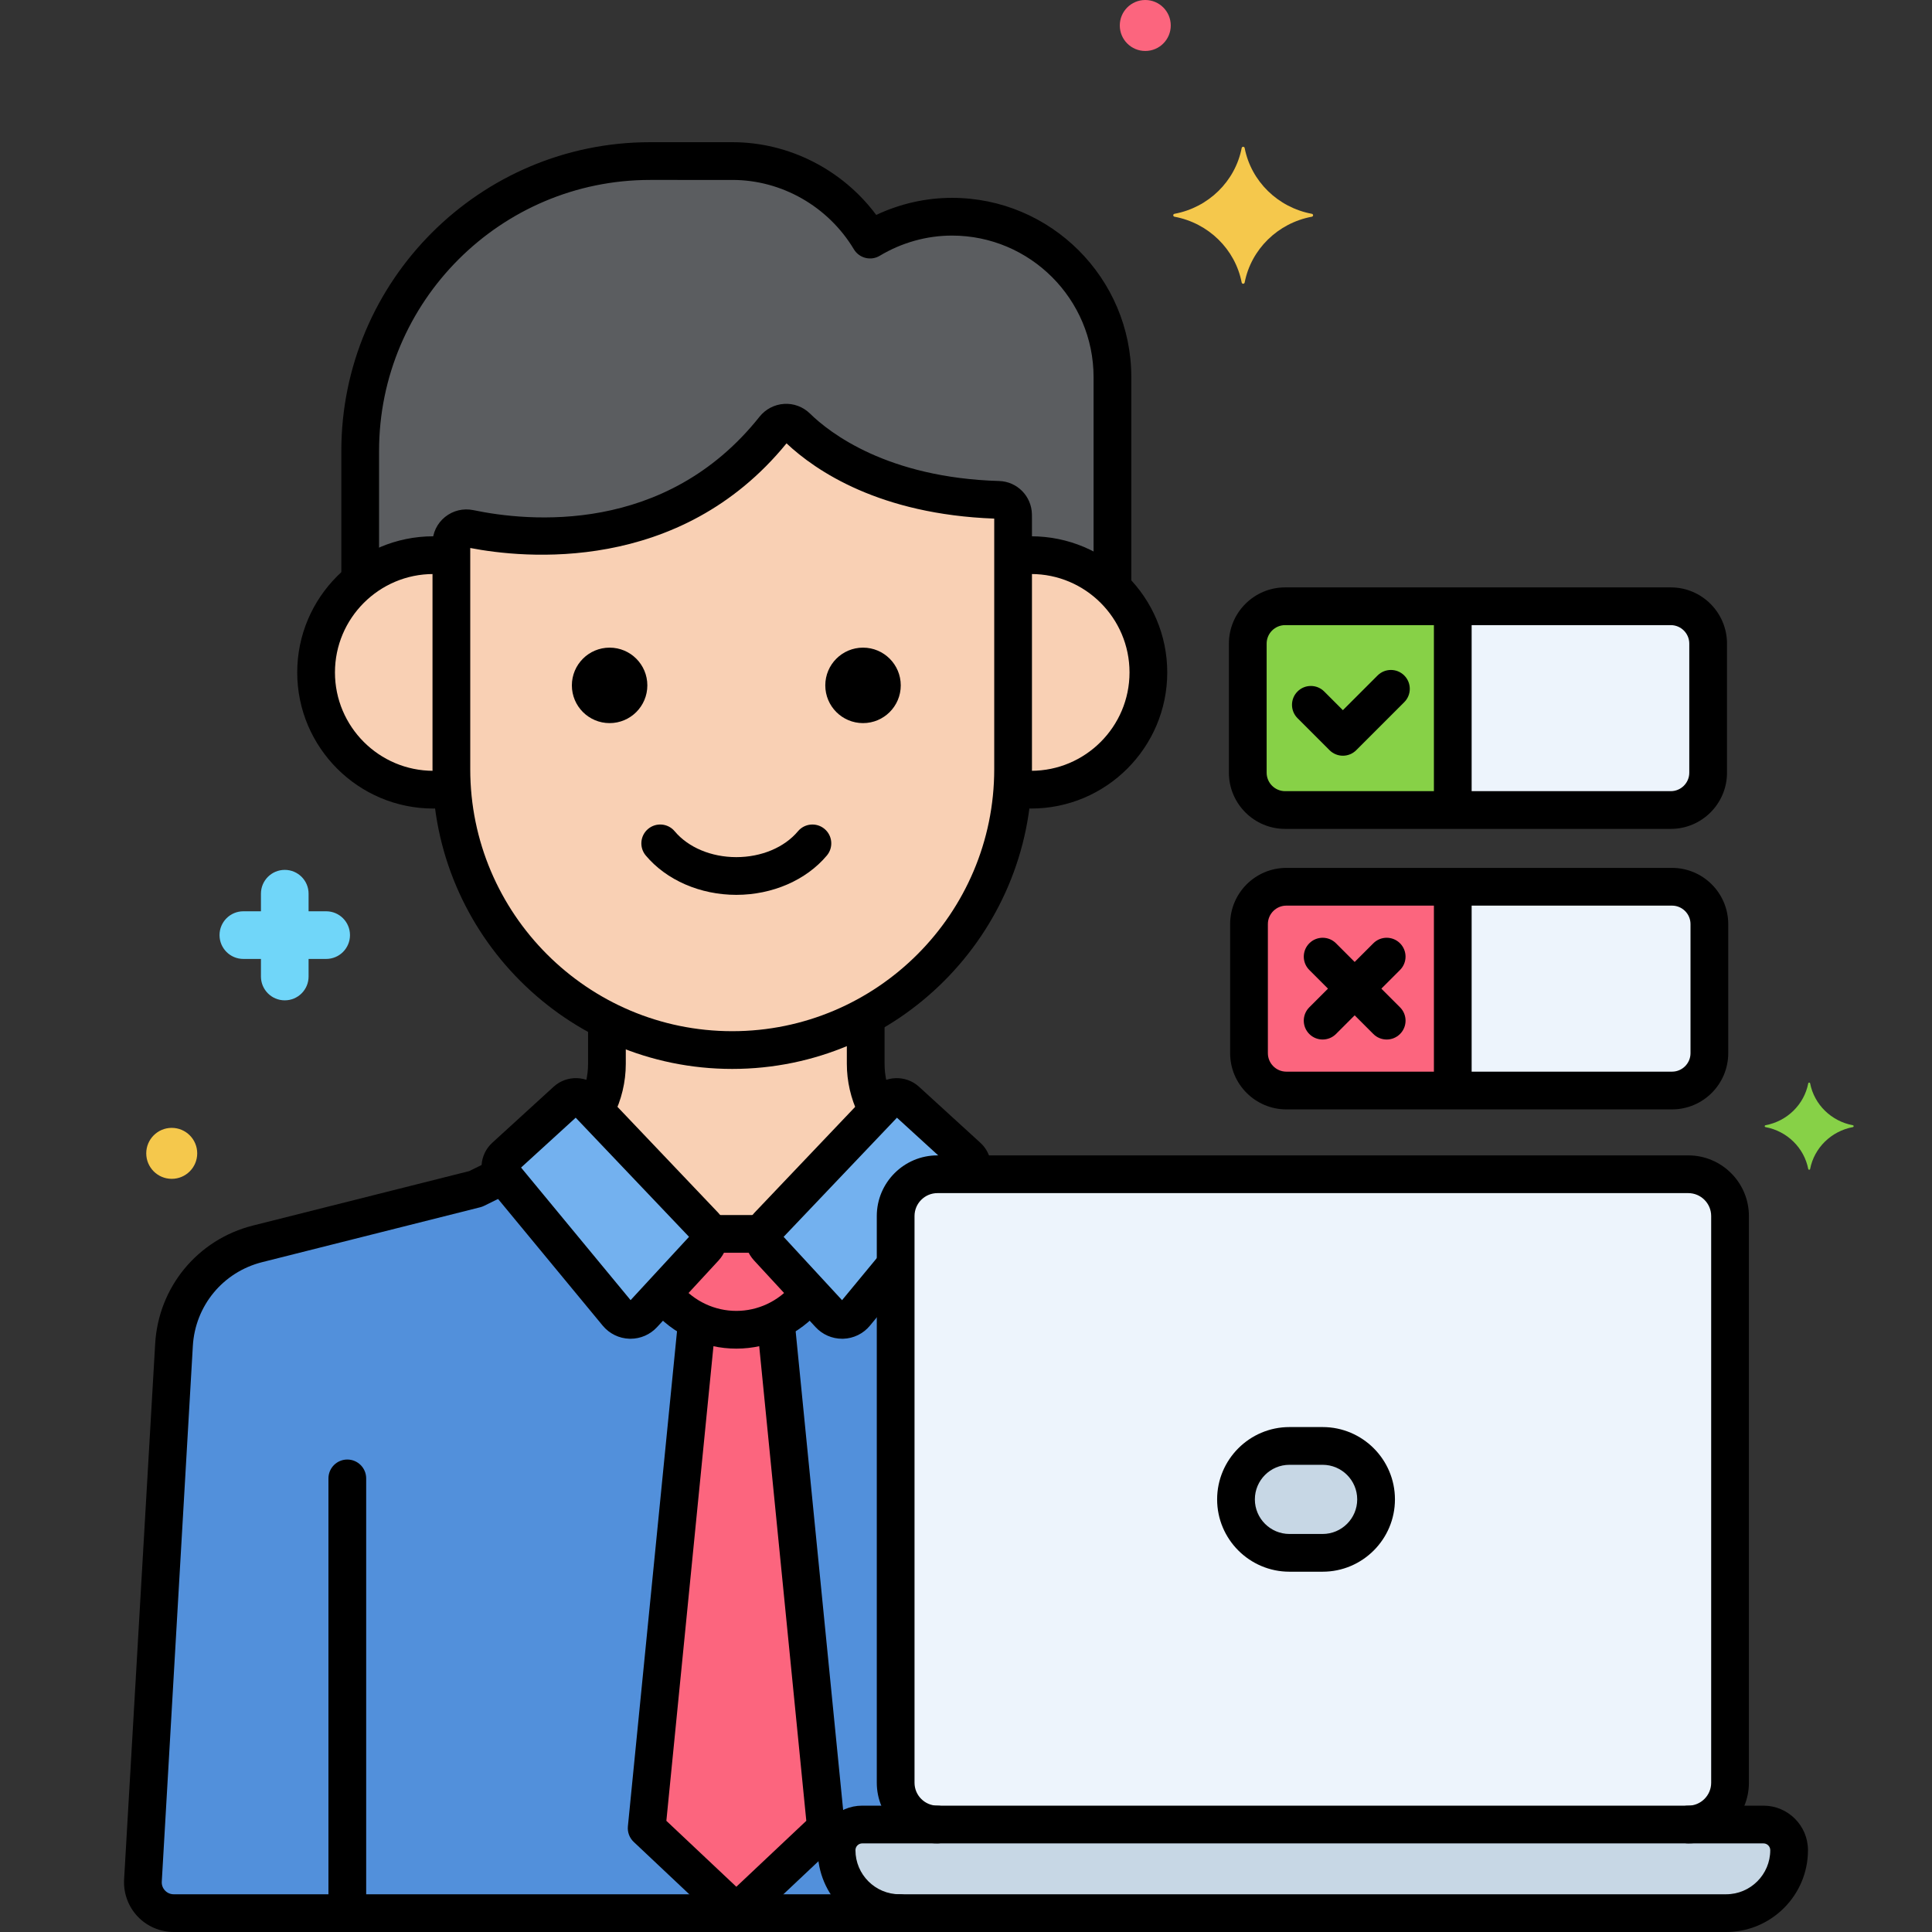 <?xml version="1.0" encoding="utf-8"?>
<!-- Generator: Adobe Illustrator 24.0.0, SVG Export Plug-In . SVG Version: 6.00 Build 0)  -->
<svg version="1.1" xmlns="http://www.w3.org/2000/svg" xmlns:xlink="http://www.w3.org/1999/xlink" x="0px" y="0px"
	 viewBox="0 0 256 256" style="enable-background:new 0 0 256 256;" xml:space="preserve">
<rect x="0" y="0" width="256" height="256" fill="#333333" stroke="none"/>
<style type="text/css">
	.st0{fill:#3A70BF;}
	.st1{fill:#EDF4FC;}
	.st2{fill:#C7D7E5;}
	.st3{fill:#F9D0B4;}
	.st4{fill:#5B5D60;}
	.st5{fill:#5290DB;}
	.st6{fill:#70D6F9;}
	.st7{fill:#F5C84C;}
	.st8{fill:#FC657E;}
	.st9{fill:#87D147;}
	.st10{fill:#FCDD86;}
	.st11{fill:#9BE5F9;}
	.st12{fill:#B2E26D;}
	.st13{fill:#754E34;}
	.st14{fill:#FCA265;}
	.st15{fill:#818182;}
	.st16{fill:#F94EED;}
	.st17{fill:#FFC197;}
	.st18{fill:#3CAADC;}
	.st19{fill:#DAE6F1;}
	.st20{fill:#57AF12;}
	.st21{fill:#EF4460;}
	.st22{fill:#FFF0CA;}
	.st23{fill:#F98FA6;}
	.st24{fill:#EDB311;}
	.st25{fill:#FC8C48;}
	.st26{fill:#FCB9CB;}
	.st27{fill:#96BC71;}
	.st28{fill:#78A352;}
	.st29{fill:#B8DD90;}
	.st30{fill:#6FAFEF;}
	.st31{fill:#29589F;}
	.st32{fill:#414344;}
	.st33{fill:#9B6B4B;}
	.st34{fill:#73B1EF;}
</style>
<g id="Layer_1">
</g>
<g id="Layer_2">
</g>
<g id="Layer_3">
</g>
<g id="Layer_4">
</g>
<g id="Layer_5">
</g>
<g id="Layer_6">
</g>
<g id="Layer_7">
</g>
<g id="Layer_8">
</g>
<g id="Layer_9">
</g>
<g id="Layer_10">
</g>
<g id="Layer_11">
</g>
<g id="Layer_12">
</g>
<g id="Layer_13">
</g>
<g id="Layer_14">
</g>
<g id="Layer_15">
</g>
<g id="Layer_16">
</g>
<g id="Layer_17">
</g>
<g id="Layer_18">
</g>
<g id="Layer_19">
</g>
<g id="Layer_20">
</g>
<g id="Layer_21">
</g>
<g id="Layer_22">
</g>
<g id="Layer_23">
</g>
<g id="Layer_24">
</g>
<g id="Layer_25">
</g>
<g id="Layer_26">
</g>
<g id="Layer_27">
</g>
<g id="Layer_28">
</g>
<g id="Layer_29">
</g>
<g id="Layer_30">
</g>
<g id="Layer_31">
</g>
<g id="Layer_32">
</g>
<g id="Layer_33">
</g>
<g id="Layer_34">
</g>
<g id="Layer_35">
</g>
<g id="Layer_36">
</g>
<g id="Layer_37">
</g>
<g id="Layer_38">
</g>
<g id="Layer_39">
</g>
<g id="Layer_40">
</g>
<g id="Layer_41">
</g>
<g id="Layer_42">
</g>
<g id="Layer_43">
</g>
<g id="Layer_44">
</g>
<g id="Layer_45">
</g>
<g id="Layer_46">
</g>
<g id="Layer_47">
</g>
<g id="Layer_48">
</g>
<g id="Layer_49">
</g>
<g id="Layer_50">
</g>
<g id="Layer_51">
</g>
<g id="Layer_52">
</g>
<g id="Layer_53">
</g>
<g id="Layer_54">
</g>
<g id="Layer_55">
</g>
<g id="Layer_56">
</g>
<g id="Layer_57">
</g>
<g id="Layer_58">
</g>
<g id="Layer_59">
</g>
<g id="Layer_60">
</g>
<g id="Layer_61">
</g>
<g id="Layer_62">
</g>
<g id="Layer_63">
</g>
<g id="Layer_64">
</g>
<g id="Layer_65">
</g>
<g id="Layer_66">
</g>
<g id="Layer_67">
</g>
<g id="Layer_68">
</g>
<g id="Layer_69">
</g>
<g id="Layer_70">
</g>
<g id="Layer_71">
</g>
<g id="Layer_72">
</g>
<g id="Layer_73">
</g>
<g id="Layer_74">
</g>
<g id="Layer_75">
</g>
<g id="Layer_76">
</g>
<g id="Layer_77">
	<g>
		<g>
			<g>
				<path class="st3" d="M102.598,56.772c-13.593,17.094-33.644,14.681-40.386,13.27c-1.225-0.256-2.401,0.667-2.402,1.919
					c0,0.008,0,0.017,0,0.025v29.936c0,20.468,16.747,37.215,37.215,37.215h0c20.468,0,37.215-16.747,37.215-37.215V68.772
					c0-0.194-0.002-0.388-0.006-0.582c-0.021-1.055-0.866-1.925-1.921-1.956c-15.46-0.453-23.606-6.581-26.736-9.649
					C104.722,55.747,103.343,55.836,102.598,56.772z"/>
			</g>
		</g>
		<g>
			<g>
				<g>
					<path class="st4" d="M57.422,73.561c0.813,0,1.609,0.069,2.388,0.189v-1.763c0-0.008,0-0.017,0-0.025
						c0.001-1.252,1.177-2.175,2.402-1.919c6.742,1.411,26.794,3.823,40.386-13.27c0.745-0.937,2.124-1.025,2.978-0.187
						c3.13,3.068,11.276,9.196,26.736,9.649c1.055,0.031,1.9,0.901,1.921,1.956c0.004,0.194,0.006,0.388,0.006,0.582v4.978
						c0.779-0.121,1.575-0.189,2.388-0.189c4.188,0,7.982,1.665,10.777,4.36V49.973c0-11.692-9.566-21.258-21.258-21.258
						c-3.966,0-7.673,1.121-10.859,3.031c-3.722-6.211-10.502-10.405-18.23-10.405H86.141c-21.127,0-38.413,17.286-38.413,38.413
						v17.212C50.386,74.84,53.752,73.561,57.422,73.561z"/>
				</g>
			</g>
		</g>
		<g>
			<g>
				<path class="st3" d="M136.628,73.561c-0.813,0-1.609,0.069-2.388,0.189c0,3.96,0,22.286,0,28.173
					c0,0.839-0.038,1.67-0.094,2.496c0.81,0.13,1.635,0.217,2.482,0.217c8.581,0,15.537-6.956,15.537-15.537
					S145.209,73.561,136.628,73.561z"/>
			</g>
		</g>
		<g>
			<g>
				<path class="st3" d="M59.81,101.923c0-3.856,0-20.507,0-28.173c-0.779-0.121-1.575-0.189-2.388-0.189
					c-8.581,0-15.538,6.957-15.538,15.538s6.956,15.537,15.538,15.537c0.847,0,1.672-0.086,2.482-0.217v-0.001
					C59.848,103.593,59.81,102.762,59.81,101.923z"/>
			</g>
		</g>
		<g>
			<g>
				<path class="st3" d="M93.357,162.422c0.294,0.31,0.475,0.686,0.547,1.078l0,0h7.323l0,0c0.072-0.393,0.253-0.769,0.547-1.078
					l14.525-15.27c-1.021-1.86-1.589-3.976-1.589-6.18v-6.335c-5.268,2.868-11.296,4.501-17.686,4.501h0
					c-5.959,0-11.597-1.428-16.604-3.945v5.779c0,2.204-0.568,4.32-1.589,6.18L93.357,162.422z"/>
			</g>
		</g>
		<g>
			<g>
				<path class="st5" d="M110.851,245.157c0-1.877,1.521-3.398,3.398-3.398h9.965c-3.045,0-5.536-2.491-5.536-5.536v-68.621
					l-5.337,6.461c-0.879,1.064-2.495,1.108-3.431,0.094l-2.608-2.826c-2.235,2.947-5.751,4.868-9.735,4.868s-7.5-1.921-9.735-4.868
					l-2.608,2.826c-0.936,1.014-2.552,0.97-3.431-0.094L66.737,155.84c-0.025-0.03-0.041-0.063-0.063-0.094l-3.638,1.794
					l-28.902,7.274c-6.233,1.569-10.721,7.008-11.078,13.425l-4.115,70.951c-0.13,2.34,1.732,4.31,4.076,4.31h96.177
					C114.586,253.5,110.851,249.765,110.851,245.157z"/>
			</g>
		</g>
		<g>
			<g>
				<path class="st34" d="M113.341,174.063l5.337-6.461v-6.472c0-3.045,2.491-5.536,5.536-5.536h4.347
					c0.442-0.75,0.316-1.724-0.347-2.329l-8.134-7.427c-0.753-0.687-1.917-0.646-2.619,0.092l-15.687,16.491
					c-0.77,0.81-0.78,2.078-0.022,2.899l8.157,8.836C110.846,175.172,112.462,175.128,113.341,174.063z"/>
			</g>
		</g>
		<g>
			<g>
				<path class="st34" d="M66.918,153.265l8.134-7.427c0.753-0.687,1.917-0.646,2.619,0.092l15.687,16.491
					c0.77,0.81,0.78,2.078,0.022,2.899l-8.157,8.837c-0.936,1.014-2.552,0.97-3.431-0.094L66.737,155.84
					C66.101,155.071,66.181,153.938,66.918,153.265z"/>
			</g>
		</g>
		<g>
			<g>
				<path class="st8" d="M87.83,171.332c2.235,2.947,5.751,4.868,9.735,4.868s7.5-1.921,9.735-4.868l-5.549-6.011
					c-0.468-0.508-0.642-1.186-0.526-1.821h-7.323c0.116,0.635-0.057,1.313-0.526,1.821L87.83,171.332z"/>
			</g>
		</g>
		<g>
			<g>
				<path class="st8" d="M102.775,175.011c-1.58,0.753-3.34,1.189-5.209,1.189s-3.629-0.437-5.209-1.189l-6.671,67.235l11.88,11.195
					l11.88-11.195L102.775,175.011z"/>
			</g>
		</g>
		<g>
			<g>
				<path class="st1" d="M223.703,155.594h-99.488c-3.045,0-5.536,2.491-5.536,5.536v75.093c0,3.045,2.491,5.536,5.536,5.536h99.488
					c3.045,0,5.536-2.491,5.536-5.536V161.13C229.239,158.085,226.747,155.594,223.703,155.594z"/>
			</g>
		</g>
		<g>
			<g>
				<path class="st2" d="M233.668,241.759H114.249c-1.877,0-3.398,1.521-3.398,3.398c0,4.607,3.735,8.343,8.343,8.343h109.53
					c4.607,0,8.343-3.735,8.343-8.343C237.066,243.281,235.544,241.759,233.668,241.759z"/>
			</g>
		</g>
		<g>
			<g>
				<path class="st2" d="M175.255,191.594h-4.396c-3.905,0-7.083,3.178-7.083,7.083s3.178,7.082,7.083,7.082h4.396
					c3.905,0,7.082-3.177,7.082-7.082S179.16,191.594,175.255,191.594z"/>
			</g>
		</g>
		<g>
			<g>
				<path d="M97.025,141.638c-21.899,0-39.715-17.816-39.715-39.715V71.987c0.001-1.372,0.604-2.63,1.651-3.479
					c1.059-0.859,2.43-1.189,3.764-0.912c7.235,1.516,25.417,3.34,37.917-12.379v-0.001c0.796-1.001,1.982-1.619,3.254-1.698
					c1.268-0.085,2.52,0.39,3.431,1.282c2.592,2.541,10.225,8.5,25.059,8.936c2.39,0.068,4.3,2.004,4.348,4.405
					c0.004,0.209,0.006,0.421,0.006,0.632v33.15C136.74,123.821,118.924,141.638,97.025,141.638z M62.31,72.612v29.311
					c0,19.142,15.573,34.715,34.715,34.715c19.142,0,34.715-15.573,34.715-34.715v-33.15c0-0.019,0-0.037,0-0.056
					c-15.155-0.564-23.626-6.309-27.522-9.971C90.03,76.146,69.297,73.965,62.31,72.612z M104.554,58.328
					c0,0.001,0,0.001-0.001,0.002L104.554,58.328L104.554,58.328z"/>
			</g>
		</g>
		<g>
			<g>
				<g>
					<path d="M147.404,79.906c-1.381,0-2.5-1.119-2.5-2.5V49.974c0-10.343-8.415-18.758-18.758-18.758
						c-3.345,0-6.655,0.925-9.574,2.675c-0.569,0.341-1.25,0.444-1.893,0.28c-0.644-0.161-1.196-0.571-1.537-1.14
						c-3.396-5.668-9.56-9.189-16.086-9.189H86.141c-19.803,0-35.913,16.11-35.913,35.913v16.65c0,1.381-1.119,2.5-2.5,2.5
						s-2.5-1.119-2.5-2.5v-16.65c0-22.56,18.354-40.913,40.913-40.913h10.916c7.481,0,14.582,3.641,19.048,9.638
						c3.15-1.486,6.58-2.264,10.042-2.264c13.1,0,23.758,10.657,23.758,23.758v27.433C149.904,78.787,148.785,79.906,147.404,79.906
						z"/>
				</g>
			</g>
		</g>
		<g>
			<g>
				<path d="M46.021,255.04c-1.381,0-2.5-1.119-2.5-2.5v-56.645c0-1.381,1.119-2.5,2.5-2.5s2.5,1.119,2.5,2.5v56.645
					C48.521,253.921,47.402,255.04,46.021,255.04z"/>
			</g>
		</g>
		<g>
			<g>
				<path d="M136.628,107.136c-0.563,0-1.138-0.031-1.756-0.097c-1.373-0.145-2.369-1.375-2.224-2.748
					c0.145-1.374,1.368-2.377,2.749-2.225c0.442,0.047,0.845,0.069,1.232,0.069c7.189,0,13.038-5.849,13.038-13.037
					c0-7.189-5.849-13.038-13.038-13.038c-0.397,0-0.807,0.021-1.218,0.061c-1.372,0.142-2.597-0.872-2.731-2.245
					c-0.134-1.375,0.872-2.598,2.246-2.731c0.572-0.056,1.145-0.084,1.703-0.084c9.946,0,18.038,8.092,18.038,18.038
					C154.666,99.044,146.574,107.136,136.628,107.136z"/>
			</g>
		</g>
		<g>
			<g>
				<path d="M57.422,107.136c-9.946,0-18.038-8.092-18.038-18.037c0-9.946,8.092-18.038,18.038-18.038
					c0.629,0,1.279,0.036,1.933,0.107c1.373,0.149,2.364,1.384,2.214,2.757c-0.149,1.373-1.382,2.358-2.756,2.214
					c-0.475-0.052-0.942-0.078-1.391-0.078c-7.189,0-13.038,5.849-13.038,13.038c0,7.188,5.849,13.037,13.038,13.037
					c0.346,0,0.688-0.018,1.025-0.049c1.378-0.134,2.592,0.885,2.719,2.26c0.127,1.375-0.885,2.592-2.26,2.719
					C58.401,107.112,57.902,107.136,57.422,107.136z"/>
			</g>
		</g>
		<g>
			<g>
				<path d="M97.566,118.573c-4.777,0-9.262-1.95-11.999-5.216c-0.887-1.058-0.748-2.635,0.31-3.521
					c1.059-0.887,2.636-0.749,3.522,0.311c1.798,2.146,4.852,3.427,8.167,3.427s6.369-1.281,8.167-3.427
					c0.886-1.058,2.464-1.197,3.522-0.311s1.197,2.464,0.31,3.521C106.828,116.623,102.343,118.573,97.566,118.573z"/>
			</g>
		</g>
		<g>
			<g>
				<circle cx="114.355" cy="90.816" r="5"/>
			</g>
		</g>
		<g>
			<g>
				<circle cx="80.776" cy="90.816" r="5"/>
			</g>
		</g>
		<g>
			<g>
				<path d="M100.667,166h-6.084c-1.381,0-2.5-1.119-2.5-2.5s1.119-2.5,2.5-2.5h6.084c1.381,0,2.5,1.119,2.5,2.5
					S102.048,166,100.667,166z"/>
			</g>
		</g>
		<g>
			<g>
				<path d="M79.034,149.269c-0.379,0-0.764-0.087-1.126-0.27c-1.232-0.623-1.726-2.127-1.103-3.359
					c0.73-1.444,1.116-3.059,1.116-4.667v-5.054c0-1.381,1.119-2.5,2.5-2.5s2.5,1.119,2.5,2.5v5.054
					c0,2.389-0.572,4.782-1.654,6.923C80.827,148.766,79.947,149.269,79.034,149.269z"/>
			</g>
		</g>
		<g>
			<g>
				<path d="M115.988,149.045c-0.93,0-1.823-0.521-2.254-1.415c-0.997-2.068-1.523-4.37-1.523-6.657v-5.468
					c0-1.381,1.119-2.5,2.5-2.5s2.5,1.119,2.5,2.5v5.468c0,1.563,0.346,3.071,1.027,4.485c0.6,1.244,0.077,2.738-1.167,3.338
					C116.722,148.965,116.352,149.045,115.988,149.045z"/>
			</g>
		</g>
		<g>
			<g>
				<path d="M119.193,256H23.017c-1.802,0-3.545-0.751-4.783-2.06s-1.89-3.091-1.79-4.889l4.115-70.957
					c0.42-7.546,5.63-13.859,12.964-15.705l28.644-7.21l2.624-1.293c1.236-0.613,2.736-0.102,3.348,1.137
					c0.61,1.239,0.101,2.737-1.138,3.348l-2.861,1.41c-0.158,0.078-0.324,0.139-0.495,0.183l-28.901,7.275
					c-5.2,1.308-8.895,5.785-9.193,11.139l-4.115,70.957c-0.024,0.434,0.129,0.851,0.431,1.17c0.302,0.319,0.71,0.495,1.15,0.495
					h96.176c1.381,0,2.5,1.119,2.5,2.5S120.574,256,119.193,256z"/>
			</g>
		</g>
		<g>
			<g>
				<path d="M111.584,177.391c-1.332,0-2.605-0.556-3.511-1.536l-8.157-8.838c-1.646-1.784-1.625-4.559,0.047-6.317l15.687-16.491
					c1.628-1.711,4.371-1.808,6.115-0.217l8.135,7.429c1.327,1.211,1.774,3.082,1.14,4.766c-0.487,1.291-1.93,1.944-3.221,1.458
					c-1.151-0.434-1.795-1.626-1.578-2.794l-7.392-6.75l-15.018,15.787l7.744,8.39l4.962-6.006c0.878-1.064,2.454-1.215,3.52-0.336
					c1.064,0.88,1.214,2.455,0.335,3.52l-5.123,6.201c-0.878,1.064-2.173,1.696-3.553,1.734
					C111.672,177.391,111.628,177.391,111.584,177.391z"/>
			</g>
		</g>
		<g>
			<g>
				<path d="M83.548,177.391c-0.044,0-0.088,0-0.133-0.001c-1.378-0.039-2.673-0.671-3.552-1.734L64.81,157.432
					c-1.486-1.799-1.301-4.439,0.422-6.013c0,0,0-0.001,0-0.001l8.134-7.426c1.745-1.593,4.488-1.496,6.116,0.216l15.687,16.491
					c1.673,1.759,1.694,4.534,0.047,6.318l-8.157,8.836C86.152,176.836,84.879,177.391,83.548,177.391z M69.044,154.708
					l14.513,17.568l7.744-8.39L76.283,148.1L69.044,154.708z M68.604,155.11c0,0,0.001-0.001,0.002-0.001L68.604,155.11
					L68.604,155.11z"/>
			</g>
		</g>
		<g>
			<g>
				<path d="M97.566,178.7c-4.309,0-8.394-1.898-11.207-5.209c-0.894-1.053-0.766-2.631,0.287-3.524s2.63-0.767,3.524,0.286
					c1.861,2.191,4.557,3.447,7.396,3.447s5.535-1.256,7.396-3.447c0.894-1.051,2.472-1.18,3.524-0.286s1.181,2.472,0.287,3.524
					C105.959,176.802,101.875,178.7,97.566,178.7z"/>
			</g>
		</g>
		<g>
			<g>
				<path d="M97.566,255.94c-0.617,0-1.233-0.227-1.714-0.681l-11.88-11.195c-0.564-0.531-0.85-1.295-0.773-2.066l6.609-66.607
					c0.137-1.374,1.358-2.381,2.735-2.24c1.374,0.136,2.377,1.36,2.241,2.734l-6.487,65.384l9.271,8.736l9.271-8.736l-6.469-65.197
					c-0.136-1.374,0.867-2.599,2.241-2.734c1.381-0.135,2.599,0.867,2.735,2.24l6.59,66.421c0.077,0.771-0.209,1.535-0.773,2.066
					L99.28,255.26C98.799,255.714,98.183,255.94,97.566,255.94z"/>
			</g>
		</g>
		<g>
			<g>
				<path d="M223.703,244.259c-1.381,0-2.5-1.119-2.5-2.5s1.119-2.5,2.5-2.5c1.674,0,3.036-1.362,3.036-3.036V161.13
					c0-1.674-1.362-3.036-3.036-3.036h-99.488c-1.674,0-3.036,1.362-3.036,3.036v75.093c0,1.674,1.362,3.036,3.036,3.036
					c1.381,0,2.5,1.119,2.5,2.5s-1.119,2.5-2.5,2.5c-4.431,0-8.036-3.605-8.036-8.036V161.13c0-4.431,3.605-8.036,8.036-8.036
					h99.488c4.431,0,8.036,3.605,8.036,8.036v75.093C231.739,240.653,228.134,244.259,223.703,244.259z"/>
			</g>
		</g>
		<g>
			<g>
				<path d="M228.723,256h-109.53c-5.979,0-10.842-4.864-10.842-10.843c0-3.252,2.646-5.898,5.898-5.898h119.418
					c3.252,0,5.898,2.646,5.898,5.898C239.566,251.136,234.702,256,228.723,256z M114.25,244.259c-0.496,0-0.898,0.403-0.898,0.898
					c0,3.222,2.621,5.843,5.842,5.843h109.53c3.222,0,5.843-2.621,5.843-5.843c0-0.495-0.403-0.898-0.898-0.898H114.25z"/>
			</g>
		</g>
		<g>
			<g>
				<path d="M175.255,208.259h-4.396c-5.284,0-9.583-4.299-9.583-9.582c0-5.284,4.299-9.583,9.583-9.583h4.396
					c5.284,0,9.582,4.299,9.582,9.583C184.837,203.96,180.539,208.259,175.255,208.259z M170.859,194.094
					c-2.527,0-4.583,2.056-4.583,4.583c0,2.526,2.056,4.582,4.583,4.582h4.396c2.526,0,4.582-2.056,4.582-4.582
					c0-2.527-2.056-4.583-4.582-4.583H170.859z"/>
			</g>
		</g>
		<g>
			<g>
				<path class="st7" d="M173.822,28.33c-4.498-0.838-8.043-4.31-8.898-8.716c-0.043-0.221-0.352-0.221-0.395,0
					c-0.855,4.406-4.4,7.879-8.898,8.716c-0.226,0.042-0.226,0.345,0,0.387c4.498,0.838,8.043,4.31,8.898,8.717
					c0.043,0.221,0.352,0.221,0.395,0c0.855-4.406,4.4-7.879,8.898-8.717C174.047,28.675,174.047,28.373,173.822,28.33z"/>
			</g>
		</g>
		<g>
			<g>
				<path class="st6" d="M32.246,120.75h2.33v-2.33c0-1.744,1.413-3.157,3.157-3.157c1.744,0,3.157,1.413,3.157,3.157v2.33h2.329
					c1.744,0,3.157,1.413,3.157,3.157s-1.413,3.157-3.157,3.157h-2.329v2.33c0,1.744-1.413,3.157-3.157,3.157
					c-1.744,0-3.157-1.413-3.157-3.157v-2.33h-2.33c-1.744,0-3.157-1.413-3.157-3.157S30.502,120.75,32.246,120.75z"/>
			</g>
		</g>
		<g>
			<g>
				<circle class="st7" cx="22.755" cy="152.825" r="3.377"/>
			</g>
		</g>
		<g>
			<g>
				<circle class="st8" cx="151.755" cy="3.377" r="3.377"/>
			</g>
		</g>
		<g>
			<g>
				<path class="st1" d="M221.388,80.333h-51.103c-2.722,0-4.949,2.227-4.949,4.949v17.103c0,2.722,2.227,4.949,4.949,4.949h51.103
					c2.722,0,4.949-2.227,4.949-4.949V85.282C226.337,82.56,224.11,80.333,221.388,80.333z"/>
			</g>
		</g>
		<g>
			<g>
				<path class="st1" d="M221.551,144.5h-51.103c-2.722,0-4.949-2.227-4.949-4.949v-17.103c0-2.722,2.227-4.949,4.949-4.949h51.103
					c2.722,0,4.949,2.227,4.949,4.949v17.103C226.5,142.273,224.273,144.5,221.551,144.5z"/>
			</g>
		</g>
		<g>
			<g>
				<path class="st9" d="M192.5,80.333h-22.214c-2.722,0-4.949,2.227-4.949,4.949v17.103c0,2.722,2.227,4.949,4.949,4.949H192.5
					V80.333z"/>
			</g>
		</g>
		<g>
			<g>
				<path class="st8" d="M192.5,144.5h-22.051c-2.722,0-4.949-2.227-4.949-4.949v-17.103c0-2.722,2.227-4.949,4.949-4.949H192.5
					V144.5z"/>
			</g>
		</g>
		<g>
			<g>
				<path d="M221.388,109.833h-51.103c-4.107,0-7.449-3.341-7.449-7.448V85.282c0-4.107,3.341-7.449,7.449-7.449h51.103
					c4.107,0,7.449,3.342,7.449,7.449v17.103C228.837,106.492,225.496,109.833,221.388,109.833z M170.286,82.833
					c-1.35,0-2.449,1.099-2.449,2.449v17.103c0,1.35,1.099,2.448,2.449,2.448h51.103c1.35,0,2.449-1.099,2.449-2.448V85.282
					c0-1.351-1.099-2.449-2.449-2.449H170.286z"/>
			</g>
		</g>
		<g>
			<g>
				<path d="M221.551,147h-51.103c-4.107,0-7.449-3.342-7.449-7.449v-17.102c0-4.107,3.341-7.449,7.449-7.449h51.103
					c4.107,0,7.449,3.342,7.449,7.449v17.102C229,143.658,225.659,147,221.551,147z M170.449,120c-1.35,0-2.449,1.099-2.449,2.449
					v17.102c0,1.351,1.099,2.449,2.449,2.449h51.103c1.35,0,2.449-1.099,2.449-2.449v-17.102c0-1.351-1.099-2.449-2.449-2.449
					H170.449z"/>
			</g>
		</g>
		<g>
			<g>
				<path d="M192.5,109.206c-1.381,0-2.5-1.119-2.5-2.5V81.25c0-1.381,1.119-2.5,2.5-2.5s2.5,1.119,2.5,2.5v25.456
					C195,108.087,193.881,109.206,192.5,109.206z"/>
			</g>
		</g>
		<g>
			<g>
				<path d="M192.5,146.207c-1.381,0-2.5-1.119-2.5-2.5v-25.416c0-1.381,1.119-2.5,2.5-2.5s2.5,1.119,2.5,2.5v25.416
					C195,145.088,193.881,146.207,192.5,146.207z"/>
			</g>
		</g>
		<g>
			<g>
				<path d="M175.257,137.742c-0.64,0-1.28-0.244-1.768-0.732c-0.976-0.977-0.976-2.56,0-3.535l8.485-8.484
					c0.977-0.977,2.559-0.977,3.536,0c0.976,0.977,0.976,2.56,0,3.535l-8.485,8.484
					C176.537,137.498,175.897,137.742,175.257,137.742z"/>
			</g>
		</g>
		<g>
			<g>
				<path d="M183.743,137.742c-0.64,0-1.279-0.244-1.768-0.732l-8.485-8.484c-0.977-0.976-0.977-2.559,0-3.535
					c0.977-0.977,2.559-0.977,3.536,0l8.485,8.484c0.977,0.976,0.977,2.559,0,3.535
					C185.022,137.498,184.382,137.742,183.743,137.742z"/>
			</g>
		</g>
		<g>
			<g>
				<path d="M177.939,100.137L177.939,100.137c-0.663,0-1.299-0.264-1.768-0.732l-4.243-4.243c-0.976-0.977-0.976-2.56,0-3.535
					c0.976-0.977,2.559-0.977,3.536,0l2.475,2.475l4.596-4.596c0.977-0.977,2.559-0.977,3.536,0c0.977,0.976,0.977,2.559,0,3.535
					l-6.364,6.364C179.238,99.873,178.603,100.137,177.939,100.137z"/>
			</g>
		</g>
		<g>
			<g>
				<path class="st9" d="M245.515,149.101c-2.862-0.533-5.118-2.743-5.663-5.547c-0.027-0.141-0.224-0.141-0.251,0
					c-0.544,2.804-2.8,5.014-5.663,5.547c-0.144,0.027-0.144,0.219,0,0.246c2.862,0.533,5.118,2.743,5.663,5.547
					c0.027,0.141,0.224,0.141,0.251,0c0.544-2.804,2.8-5.014,5.663-5.547C245.658,149.32,245.658,149.128,245.515,149.101z"/>
			</g>
		</g>
	</g>
</g>
<g id="Layer_78">
</g>
<g id="Layer_79">
</g>
<g id="Layer_80">
</g>
</svg>
